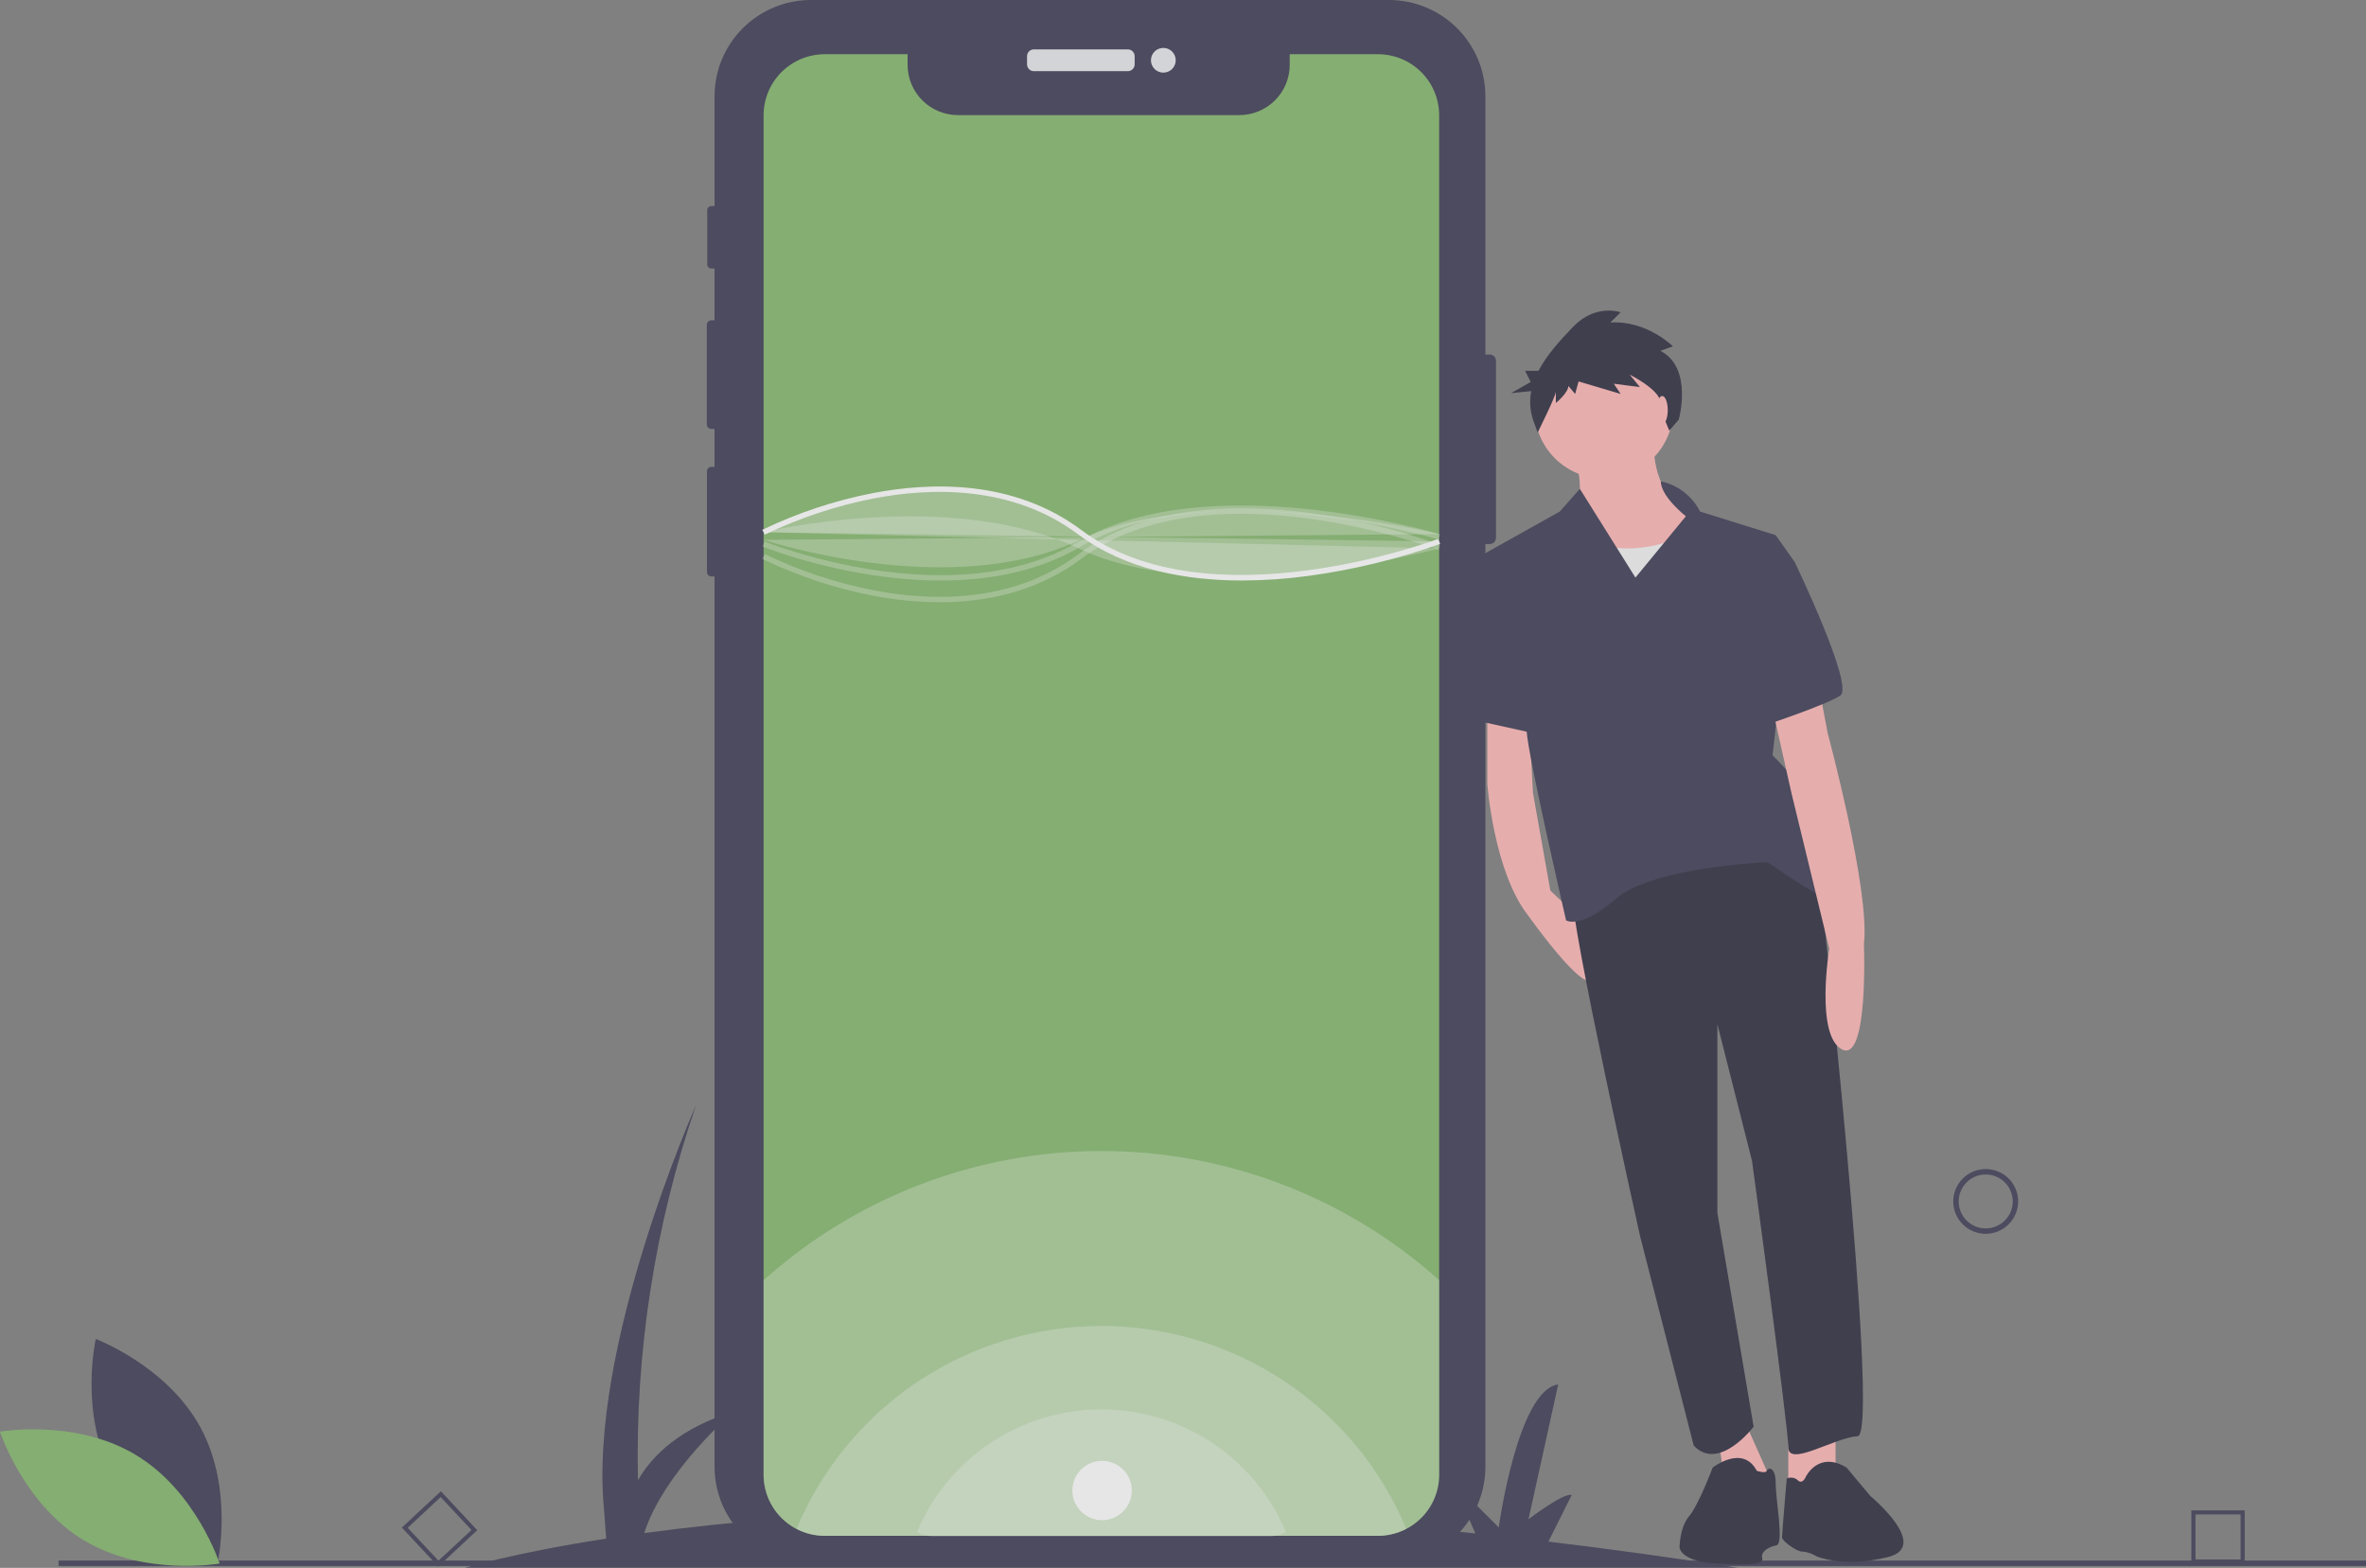 <svg width="424" height="281" viewBox="0 0 424 281" fill="none" xmlns="http://www.w3.org/2000/svg">
<rect x="0" y="0" width="424" height="281" fill="#808080" stroke="none"/>
<g opacity="0.8">
<path d="M311.447 281C299.669 279.16 288.344 277.595 277.473 276.305L281.659 267.949C280.206 267.466 273.909 272.3 273.909 272.3L279.237 248.132C271.972 249.098 268.581 273.75 268.581 273.75L260.347 265.533L264.4 274.836C231.133 271.348 202.427 270.259 178.296 270.509L181.879 263.357C180.426 262.874 174.13 267.708 174.13 267.708L179.458 243.54C172.192 244.507 168.802 269.158 168.802 269.158L160.567 260.941L164.86 270.794C148.331 271.274 131.837 272.599 115.444 274.766C119.02 263.65 131.505 252.965 131.505 252.965C121.905 255.946 116.91 260.802 114.325 265.303C113.802 242.467 117.323 219.719 124.724 198.104C124.724 198.104 105.35 241.606 108.256 270.608L108.625 275.759C91.769 278.384 83.311 281 83.311 281H311.447Z" fill="#3F3D56"/>
<path d="M355.85 221.129C354.701 221.129 353.577 220.789 352.621 220.152C351.665 219.514 350.92 218.609 350.48 217.549C350.04 216.489 349.925 215.323 350.15 214.197C350.374 213.072 350.927 212.039 351.74 211.228C352.553 210.416 353.589 209.864 354.716 209.64C355.844 209.416 357.013 209.531 358.075 209.97C359.137 210.409 360.045 211.153 360.683 212.107C361.322 213.06 361.663 214.182 361.663 215.329C361.661 216.867 361.048 218.341 359.958 219.428C358.869 220.516 357.391 221.128 355.85 221.129ZM355.85 210.495C354.892 210.495 353.956 210.779 353.159 211.31C352.363 211.841 351.742 212.596 351.375 213.479C351.009 214.363 350.913 215.334 351.1 216.272C351.287 217.21 351.748 218.071 352.425 218.747C353.103 219.423 353.966 219.883 354.905 220.07C355.845 220.256 356.819 220.16 357.704 219.795C358.589 219.429 359.345 218.809 359.878 218.014C360.41 217.22 360.694 216.285 360.694 215.329C360.693 214.047 360.182 212.819 359.274 211.913C358.366 211.007 357.135 210.497 355.85 210.495Z" fill="#3F3D56"/>
<path d="M402.266 280.239H392.704V270.697H402.266V280.239ZM393.44 279.505H401.531V271.431H393.44V279.505Z" fill="#3F3D56"/>
<path d="M78.537 280.761L72.015 273.783L79.007 267.275L85.529 274.253L78.537 280.761ZM73.055 273.819L78.573 279.724L84.49 274.217L78.971 268.312L73.055 273.819Z" fill="#3F3D56"/>
<path d="M426 279.7H10.497V280.667H426V279.7Z" fill="#3F3D56"/>
<path d="M268.085 64.654V96.401C268.084 96.694 267.967 96.975 267.759 97.183C267.551 97.39 267.269 97.507 266.975 97.508H266.186V262.888C266.186 267.465 264.364 271.854 261.121 275.09C257.878 278.326 253.48 280.144 248.894 280.144H145.341C143.071 280.144 140.823 279.697 138.725 278.83C136.627 277.963 134.722 276.692 133.116 275.089C131.511 273.487 130.238 271.585 129.369 269.491C128.501 267.398 128.054 265.154 128.054 262.888V103.308H127.483C127.275 103.308 127.076 103.227 126.929 103.081C126.782 102.935 126.699 102.737 126.698 102.53V84.462C126.698 84.359 126.718 84.257 126.758 84.162C126.797 84.067 126.855 83.981 126.928 83.908C127.001 83.835 127.087 83.778 127.182 83.738C127.278 83.699 127.38 83.679 127.483 83.679H128.054V76.873H127.478C127.26 76.872 127.052 76.785 126.898 76.631C126.745 76.477 126.659 76.269 126.659 76.051V58.23C126.66 58.014 126.746 57.806 126.9 57.653C127.053 57.5 127.261 57.414 127.478 57.413H128.054V48.123H127.468C127.373 48.123 127.278 48.105 127.19 48.068C127.102 48.032 127.022 47.978 126.954 47.911C126.887 47.844 126.833 47.764 126.797 47.676C126.76 47.588 126.742 47.493 126.742 47.398V37.673C126.741 37.48 126.817 37.295 126.954 37.158C127.09 37.021 127.275 36.944 127.468 36.943H128.054V17.251C128.054 12.676 129.876 8.288 133.118 5.053C136.36 1.818 140.757 0 145.341 1.23979e-05H248.894C253.479 -8.28578e-06 257.877 1.817 261.119 5.052C264.362 8.287 266.185 12.675 266.186 17.251V63.547H266.975C267.269 63.548 267.551 63.665 267.759 63.872C267.967 64.079 268.084 64.361 268.085 64.654Z" fill="#3F3D56"/>
<path d="M202.107 8.849H185.28C184.6 8.849 184.049 9.399 184.049 10.077V11.529C184.049 12.207 184.6 12.757 185.28 12.757H202.107C202.787 12.757 203.338 12.207 203.338 11.529V10.077C203.338 9.399 202.787 8.849 202.107 8.849Z" fill="#E6E8EC"/>
<path d="M208.476 13.02C209.703 13.02 210.698 12.027 210.698 10.803C210.698 9.579 209.703 8.586 208.476 8.586C207.249 8.586 206.254 9.579 206.254 10.803C206.254 12.027 207.249 13.02 208.476 13.02Z" fill="#E6E8EC"/>
<path d="M257.906 20.664V264.319C257.907 265.904 257.563 267.469 256.897 268.907C256.231 270.346 255.26 271.622 254.05 272.648C252.065 274.336 249.543 275.263 246.935 275.263H147.809C146.045 275.265 144.307 274.842 142.743 274.03C142.375 273.842 142.019 273.632 141.677 273.402C140.187 272.399 138.967 271.046 138.123 269.462C137.28 267.879 136.838 266.113 136.838 264.319V20.664C136.838 19.226 137.122 17.802 137.673 16.474C138.225 15.146 139.033 13.939 140.051 12.922C141.07 11.906 142.28 11.099 143.611 10.549C144.942 9.999 146.368 9.716 147.809 9.716H162.645V11.615C162.645 14.006 163.597 16.299 165.291 17.99C166.985 19.68 169.283 20.63 171.679 20.63H222.092C224.487 20.63 226.785 19.68 228.479 17.99C230.173 16.299 231.125 14.006 231.125 11.615V9.716H246.935C248.376 9.715 249.802 9.998 251.134 10.548C252.465 11.098 253.674 11.905 254.693 12.921C255.712 13.938 256.52 15.145 257.071 16.474C257.623 17.802 257.906 19.226 257.906 20.664Z" fill="#86B96E"/>
<path opacity="0.3" d="M257.906 229.44V264.319C257.907 265.904 257.563 267.469 256.897 268.907C256.231 270.345 255.26 271.622 254.05 272.648C252.065 274.336 249.543 275.263 246.935 275.262H147.809C146.045 275.265 144.307 274.842 142.743 274.03C142.375 273.842 142.019 273.632 141.677 273.402C140.187 272.399 138.967 271.046 138.123 269.462C137.28 267.879 136.838 266.113 136.838 264.319V229.455C153.46 214.545 175.019 206.295 197.369 206.292C219.719 206.29 241.28 214.534 257.906 229.44Z" fill="white"/>
<path opacity="0.3" d="M252.011 274.02C250.445 274.841 248.703 275.267 246.935 275.263H147.809C146.045 275.265 144.307 274.842 142.743 274.03C147.23 263.26 154.814 254.057 164.536 247.583C174.259 241.109 185.685 237.654 197.374 237.653C209.062 237.651 220.489 241.105 230.213 247.577C239.936 254.05 247.521 263.251 252.011 274.02Z" fill="white"/>
<path opacity="0.3" d="M230.437 274.605C229.49 275.101 228.435 275.36 227.365 275.357H167.382C166.315 275.358 165.263 275.102 164.316 274.611C167.032 268.094 171.621 262.525 177.504 258.607C183.388 254.69 190.302 252.599 197.375 252.598C204.448 252.597 211.362 254.687 217.246 258.604C223.131 262.52 227.721 268.088 230.437 274.605Z" fill="white"/>
<path d="M222.588 104.043C212.645 104.043 201.733 102.153 193.214 95.777C181.353 86.9 166.74 87.374 156.57 89.335C149.814 90.649 143.257 92.828 137.062 95.819L136.614 94.962C142.885 91.932 149.522 89.723 156.361 88.391C166.731 86.388 181.643 85.909 193.795 95.004C216.56 112.042 257.323 96.74 257.732 96.584L258.079 97.486C250.435 100.205 242.529 102.126 234.488 103.217C230.544 103.754 226.569 104.03 222.588 104.043Z" fill="white"/>
<path opacity="0.3" d="M136.833 95.391C136.833 95.391 170.255 87.313 193.504 98.373C216.754 109.433 257.925 98.291 257.925 98.291" fill="white"/>
<path opacity="0.3" d="M168.386 107.939C164.348 107.921 160.322 107.52 156.361 106.741C149.522 105.409 142.885 103.2 136.614 100.17L137.062 99.312C143.257 102.304 149.814 104.483 156.57 105.797C166.739 107.757 181.353 108.231 193.214 99.354C205.355 90.267 222.361 90.293 234.488 91.915C242.529 93.006 250.435 94.927 258.079 97.646L257.732 98.548C257.323 98.392 216.56 83.089 193.795 100.128C185.826 106.092 176.669 107.939 168.386 107.939Z" fill="white"/>
<path opacity="0.3" d="M168.55 104.047C151.775 104.047 136.877 98.041 136.654 97.949L137.023 97.055C137.354 97.192 170.487 110.541 193.258 97.086C216.422 83.398 257.633 95.617 258.046 95.742L257.765 96.667C257.356 96.543 216.549 84.447 193.751 97.918C185.971 102.515 177.021 104.047 168.55 104.047Z" fill="white"/>
<path opacity="0.3" d="M136.838 96.759C136.838 96.759 170.255 107.819 193.504 96.759C216.754 85.699 257.906 95.714 257.906 95.714" fill="white"/>
<path d="M266.532 126.35V140.441C266.532 140.441 267.661 156.223 273.874 164.114C273.874 164.114 284.041 178.487 285.453 175.387L283.714 165.181L277.828 159.605L274.722 142.132L273.874 126.35H266.532Z" fill="#FFB8B8"/>
<path d="M328.945 253.734V264.161L320.473 267.262V255.143L328.945 253.734Z" fill="#FFB8B8"/>
<path d="M311.718 252.607L317.366 265.289L309.459 268.671L307.764 256.271L311.718 252.607Z" fill="#FFB8B8"/>
<path d="M325.838 155.377C325.838 155.377 337.135 257.116 332.899 257.398C328.662 257.68 320.472 263.034 320.472 259.371C320.472 255.707 313.977 208.079 313.977 208.079L307.764 183.56V217.379L314.259 255.707C314.259 255.707 308.046 263.88 303.528 259.089L293.926 221.606C293.926 221.606 281.217 164.678 281.782 160.168C281.782 160.168 310.87 135.368 325.838 155.377Z" fill="#2F2E41"/>
<path d="M323.579 264.725C323.579 264.725 325.838 259.934 330.922 263.034L335.158 268.107C335.158 268.107 346.08 277.133 338.33 279.067C330.342 281.059 325.556 278.939 325.556 278.939C325.556 278.939 324.144 278.094 323.014 278.094C321.885 278.094 319.343 276.121 319.343 275.557C319.343 274.994 320.19 265.007 320.19 265.007C320.51 264.852 320.87 264.795 321.222 264.845C321.574 264.896 321.903 265.05 322.167 265.289C323.014 266.134 323.579 264.725 323.579 264.725Z" fill="#2F2E41"/>
<path d="M306.917 263.034C306.917 263.034 312.283 258.807 314.824 263.598C314.824 263.598 316.425 264.162 316.613 263.598C316.801 263.034 318.213 262.752 318.213 265.853C318.213 268.953 319.747 276.685 318.335 276.967C316.923 277.248 315.511 278.094 315.793 279.221C316.075 280.348 314.259 280.507 307.764 280.226C301.269 279.944 300.986 277.407 300.986 277.407C300.986 277.407 300.986 273.744 302.681 271.771C304.375 269.798 306.917 263.034 306.917 263.034Z" fill="#2F2E41"/>
<path d="M296.467 78.439C296.467 78.439 295.055 88.867 304.093 92.531C313.13 96.194 284.041 108.313 281.217 101.267C278.393 94.222 281.782 91.967 281.782 91.967C281.782 91.967 284.606 89.149 282.064 81.54L296.467 78.439Z" fill="#FFB8B8"/>
<path d="M287.43 85.767C294.293 85.767 299.856 80.215 299.856 73.367C299.856 66.518 294.293 60.966 287.43 60.966C280.568 60.966 275.004 66.518 275.004 73.367C275.004 80.215 280.568 85.767 287.43 85.767Z" fill="#FFB8B8"/>
<path d="M301.833 95.912C301.833 95.912 293.361 100.422 285.171 97.04C276.981 93.658 277.263 108.313 277.263 108.313L281.5 119.304L310.87 116.486L308.894 99.576L301.833 95.912Z" fill="#F2F2F2"/>
<path d="M297.624 86.269C299.128 86.588 300.542 87.24 301.759 88.177C302.977 89.115 303.967 90.314 304.657 91.685L318.213 95.912L321.602 100.704L317.648 135.368C317.648 135.368 324.991 142.414 324.991 146.359C324.991 150.305 334.028 163.832 329.51 162.141C324.991 160.45 316.801 154.532 316.801 154.532C316.801 154.532 296.185 155.377 289.69 161.014C283.194 166.65 280.652 164.959 280.652 164.959C280.652 164.959 273.874 135.65 273.592 131.141C273.31 126.631 265.402 99.576 265.402 99.576L279.523 91.685L283.119 87.613L293.079 103.522L302.116 92.531C302.116 92.531 297.651 89.026 297.624 86.269Z" fill="#3F3D56"/>
<path d="M325.838 122.404L327.533 131.422C327.533 131.422 335.158 159.605 334.028 169.187C334.028 169.187 334.876 190.605 330.075 188.069C325.273 185.533 327.815 170.032 327.815 170.032L321.037 142.132L317.366 125.786L325.838 122.404Z" fill="#FFB8B8"/>
<path d="M318.778 99.013L321.602 100.704C321.602 100.704 332.334 122.968 329.792 124.659C327.25 126.35 316.236 130.013 316.236 130.013L318.778 99.013Z" fill="#3F3D56"/>
<path d="M272.18 99.576L265.543 99.435L263.99 102.113L265.967 129.45L276.134 131.704L272.18 99.576Z" fill="#3F3D56"/>
<path d="M297.549 62.879L299.789 62.066C299.789 62.066 295.106 57.393 288.59 57.8L290.423 55.971C290.423 55.971 285.943 54.345 281.871 58.612C279.73 60.855 277.253 63.492 275.709 66.462H273.311L274.312 68.46L270.808 70.458L274.404 70.099C274.064 71.824 274.181 73.608 274.744 75.274L275.559 77.509C275.559 77.509 278.817 71.007 278.817 70.194V72.226C278.817 72.226 281.056 70.397 281.056 69.178L282.278 70.6L282.889 68.365L290.423 70.6L289.201 68.772L293.884 69.381L292.051 67.146C292.051 67.146 297.345 69.788 297.549 72.023C297.753 74.258 299.15 77.171 299.15 77.171L300.845 75.198C300.845 75.198 303.454 65.927 297.549 62.879Z" fill="#2F2E41"/>
<path d="M297.88 76.044C298.425 76.044 298.868 74.908 298.868 73.507C298.868 72.107 298.425 70.971 297.88 70.971C297.334 70.971 296.891 72.107 296.891 73.507C296.891 74.908 297.334 76.044 297.88 76.044Z" fill="#FFB8B8"/>
<path d="M20.166 264.404C26.186 275.545 38.962 280.328 38.962 280.328C38.962 280.328 41.979 267.047 35.959 255.906C29.939 244.766 17.162 239.983 17.162 239.983C17.162 239.983 14.146 253.263 20.166 264.404Z" fill="#3F3D56"/>
<path d="M24.304 260.739C35.172 267.264 39.358 280.225 39.358 280.225C39.358 280.225 25.923 282.606 15.054 276.081C4.186 269.556 0 256.595 0 256.595C0 256.595 13.435 254.214 24.304 260.739Z" fill="#86B96E"/>
<path opacity="0.3" d="M136.838 95.391C136.838 95.391 170.255 77.99 193.504 95.391C216.754 112.792 257.906 97.035 257.906 97.035" fill="white"/>
<path d="M197.5 272.457C200.443 272.457 202.828 270.076 202.828 267.14C202.828 264.203 200.443 261.823 197.5 261.823C194.558 261.823 192.172 264.203 192.172 267.14C192.172 270.076 194.558 272.457 197.5 272.457Z" fill="white"/>
</g>
</svg>

